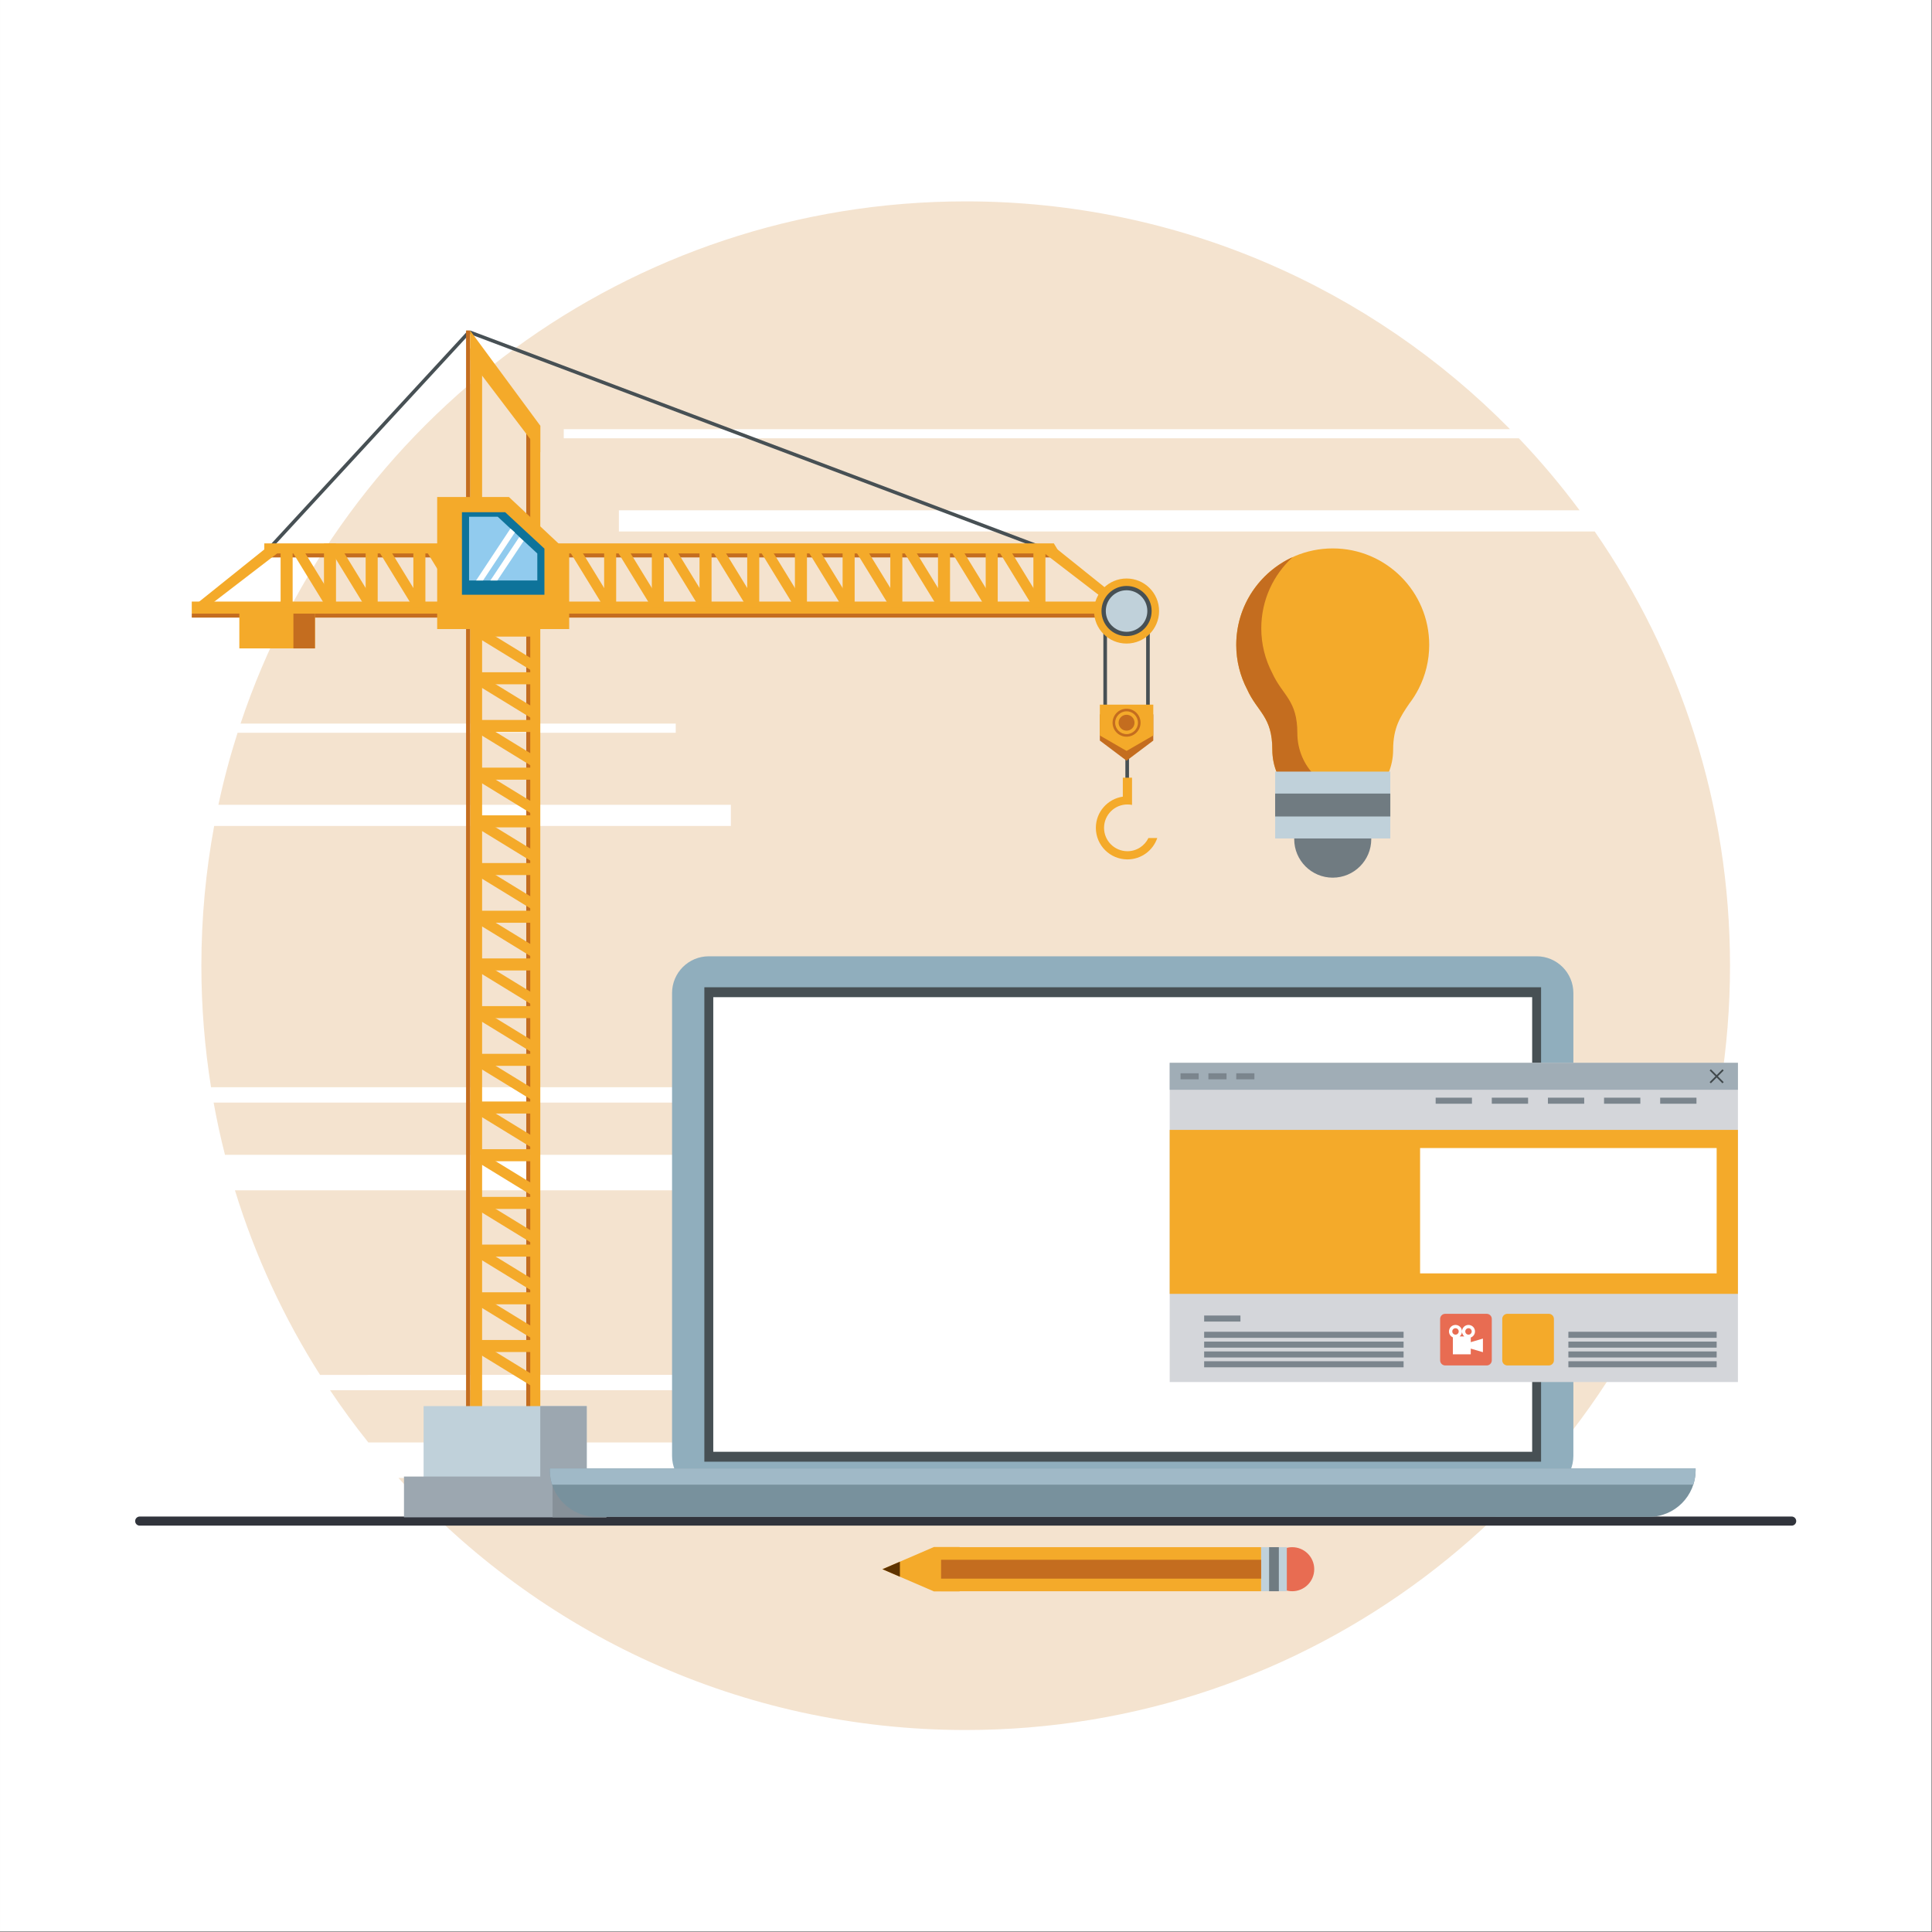 <?xml version="1.0" encoding="utf-8"?>
<!-- Generator: Adobe Illustrator 27.5.0, SVG Export Plug-In . SVG Version: 6.00 Build 0)  -->
<svg version="1.1" id="Capa_1" xmlns="http://www.w3.org/2000/svg" xmlns:xlink="http://www.w3.org/1999/xlink" x="0px" y="0px"
	 viewBox="0 0 2122 2122" style="enable-background:new 0 0 2122 2122;" xml:space="preserve">
<rect x="0" y="0" width="2122" height="2122" fill="#808080" stroke="none"/>
<g>
	<rect x="0.008" y="0.004" style="fill:#FFFFFF;" width="2121.309" height="2121.313"/>
	<g>
		<g>
			<g>
				<path style="fill:#F4E3CF;" d="M258.043,1307.371c22.172,72.211,53.82,140.266,93.492,202.734l893.527-0.078v16.859
					l-882.539,0.07c13.215,19.742,27.25,38.875,42.047,57.379l896.012-0.074l0.004,38.977l-862.926,0.074
					c153.629,169.996,375.828,276.832,623,276.832c377.773,0,697.234-249.543,802.617-592.773H258.043z"/>
			</g>
			<g>
				<path style="fill:#F4E3CF;" d="M1886.703,1211.004H234.621c3.5,19.371,7.676,38.512,12.48,57.395h1627.117
					C1879.027,1249.516,1883.199,1230.375,1886.703,1211.004z"/>
			</g>
			<g>
				<path style="fill:#F4E3CF;" d="M742.18,794.777v10.055H260.926c-8.262,25.844-15.297,52.231-21.051,79.094h562.859v23.254
					H235.223c-9.195,49.762-14.047,101.051-14.047,153.48c0,45.434,3.66,90.016,10.609,133.488h1657.754
					c6.949-43.473,10.609-88.055,10.609-133.488c0-177.16-54.926-341.465-148.613-476.918H679.754v-23.25h1055.152
					c-20.598-27.723-42.844-54.148-66.633-79.094H619.199v-10.055h1039.258c-152.238-154.414-363.824-250.168-597.797-250.168
					c-370.703,0-685.25,240.293-796.473,573.602H742.18z"/>
			</g>
		</g>
	</g>
	<g>
		
			<line style="fill:none;stroke:#31343C;stroke-width:9.978;stroke-linecap:round;stroke-linejoin:round;stroke-miterlimit:10;" x1="153.445" y1="1670.68" x2="1967.875" y2="1670.68"/>
	</g>
</g>
<g>
	<g>
		<polygon style="fill:#475054;" points="298.184,602.625 295.938,599.359 514.055,362.984 516.313,366.254 		"/>
		<polygon style="fill:#475054;" points="1148.234,605.078 1150.484,601.809 516.445,362.984 514.199,366.254 		"/>
		<g>
			<g>
				<g>
					<rect x="210.621" y="660.742" style="fill:#F4AA2A;" width="1030.5" height="13.219"/>
					<polygon style="fill:#F4AA2A;" points="290.289,596.832 290.289,610.051 1165.5,610.051 1157.48,596.832 					"/>
					<rect x="292.805" y="607.867" style="fill:#C46D1F;" width="868.711" height="4.375"/>
					<rect x="210.621" y="673.961" style="fill:#C46D1F;" width="1030.5" height="4.383"/>
				</g>
				<g>
					<rect x="401.621" y="603.445" style="fill:#F4AA2A;" width="13.215" height="63.906"/>
					<polygon style="fill:#F4AA2A;" points="401.621,667.352 414.836,667.352 375.672,603.445 362.453,603.445 					"/>
				</g>
				<g>
					<rect x="454.004" y="603.445" style="fill:#F4AA2A;" width="13.223" height="63.906"/>
					<polygon style="fill:#F4AA2A;" points="454.004,667.352 467.227,667.352 428.055,603.445 414.836,603.445 					"/>
				</g>
				<g>
					<rect x="506.395" y="603.445" style="fill:#F4AA2A;" width="13.215" height="63.906"/>
					<polygon style="fill:#F4AA2A;" points="506.395,667.352 519.609,667.352 480.445,603.445 467.227,603.445 					"/>
				</g>
				<g>
					<rect x="558.781" y="603.445" style="fill:#F4AA2A;" width="13.211" height="63.906"/>
					<polygon style="fill:#F4AA2A;" points="558.781,667.352 571.992,667.352 532.824,603.445 519.609,603.445 					"/>
				</g>
				<g>
					<rect x="611.164" y="603.445" style="fill:#F4AA2A;" width="13.215" height="63.906"/>
					<polygon style="fill:#F4AA2A;" points="611.164,667.352 624.379,667.352 585.211,603.445 571.992,603.445 					"/>
				</g>
				<g>
					<rect x="663.555" y="603.445" style="fill:#F4AA2A;" width="13.207" height="63.906"/>
					<polygon style="fill:#F4AA2A;" points="663.555,667.352 676.762,667.352 637.594,603.445 624.379,603.445 					"/>
				</g>
				<g>
					<rect x="715.93" y="603.445" style="fill:#F4AA2A;" width="13.223" height="63.906"/>
					<polygon style="fill:#F4AA2A;" points="715.93,667.352 729.152,667.352 689.98,603.445 676.762,603.445 					"/>
				</g>
				<g>
					<rect x="768.316" y="603.445" style="fill:#F4AA2A;" width="13.215" height="63.906"/>
					<polygon style="fill:#F4AA2A;" points="768.316,667.352 781.531,667.352 742.367,603.445 729.152,603.445 					"/>
				</g>
				<g>
					<rect x="820.703" y="603.445" style="fill:#F4AA2A;" width="13.219" height="63.906"/>
					<polygon style="fill:#F4AA2A;" points="820.703,667.352 833.922,667.352 794.754,603.445 781.531,603.445 					"/>
				</g>
				<g>
					<rect x="873.082" y="603.445" style="fill:#F4AA2A;" width="13.223" height="63.906"/>
					<polygon style="fill:#F4AA2A;" points="873.082,667.352 886.305,667.352 847.141,603.445 833.922,603.445 					"/>
				</g>
				<g>
					<rect x="925.473" y="603.445" style="fill:#F4AA2A;" width="13.219" height="63.906"/>
					<polygon style="fill:#F4AA2A;" points="925.473,667.352 938.691,667.352 899.523,603.445 886.305,603.445 					"/>
				</g>
				<g>
					<rect x="977.863" y="603.445" style="fill:#F4AA2A;" width="13.215" height="63.906"/>
					<polygon style="fill:#F4AA2A;" points="977.863,667.352 991.078,667.352 951.91,603.445 938.691,603.445 					"/>
				</g>
				<g>
					<rect x="1030.246" y="603.445" style="fill:#F4AA2A;" width="13.215" height="63.906"/>
					<polygon style="fill:#F4AA2A;" points="1030.246,667.352 1043.461,667.352 1004.297,603.445 991.078,603.445 					"/>
				</g>
				<g>
					<rect x="1082.637" y="603.445" style="fill:#F4AA2A;" width="13.211" height="63.906"/>
					<polygon style="fill:#F4AA2A;" points="1082.637,667.352 1095.848,667.352 1056.68,603.445 1043.461,603.445 					"/>
				</g>
				<g>
					<rect x="1135.02" y="603.445" style="fill:#F4AA2A;" width="13.215" height="63.906"/>
					<polygon style="fill:#F4AA2A;" points="1135.02,667.352 1148.234,667.352 1109.066,603.445 1095.848,603.445 					"/>
				</g>
				<g>
					<polygon style="fill:#F4AA2A;" points="1224.84,667.352 1241.121,667.352 1161.453,603.445 1141.617,603.445 					"/>
				</g>
			</g>
			<g>
				<g>
					<rect x="516.297" y="382.73" style="fill:#F4AA2A;" width="13.219" height="1174.625"/>
					<rect x="580.207" y="467.578" style="fill:#F4AA2A;" width="13.215" height="1089.777"/>
					<rect x="578.016" y="467.578" style="fill:#C46D1F;" width="4.379" height="1089.777"/>
					<rect x="511.91" y="362.984" style="fill:#C46D1F;" width="4.387" height="1194.371"/>
				</g>
				<g>
					<rect x="522.902" y="1471.762" style="fill:#F4AA2A;" width="63.914" height="13.219"/>
					<polygon style="fill:#F4AA2A;" points="522.902,1484.98 522.902,1471.762 586.816,1510.934 586.816,1524.152 					"/>
				</g>
				<g>
					<rect x="522.902" y="1419.379" style="fill:#F4AA2A;" width="63.914" height="13.211"/>
					<polygon style="fill:#F4AA2A;" points="522.902,1432.59 522.902,1419.379 586.816,1458.551 586.816,1471.762 					"/>
				</g>
				<g>
					<rect x="522.902" y="1366.992" style="fill:#F4AA2A;" width="63.914" height="13.215"/>
					<polygon style="fill:#F4AA2A;" points="522.902,1380.207 522.902,1366.992 586.816,1406.164 586.816,1419.379 					"/>
				</g>
				<g>
					<rect x="522.902" y="1314.609" style="fill:#F4AA2A;" width="63.914" height="13.215"/>
					<polygon style="fill:#F4AA2A;" points="522.902,1327.824 522.902,1314.609 586.816,1353.781 586.816,1366.992 					"/>
				</g>
				<g>
					<rect x="522.902" y="1262.219" style="fill:#F4AA2A;" width="63.914" height="13.219"/>
					<polygon style="fill:#F4AA2A;" points="522.902,1275.438 522.902,1262.219 586.816,1301.391 586.816,1314.609 					"/>
				</g>
				<g>
					<rect x="522.902" y="1209.84" style="fill:#F4AA2A;" width="63.914" height="13.219"/>
					<polygon style="fill:#F4AA2A;" points="522.902,1223.059 522.902,1209.84 586.816,1249.008 586.816,1262.219 					"/>
				</g>
				<g>
					<rect x="522.902" y="1157.457" style="fill:#F4AA2A;" width="63.914" height="13.211"/>
					<polygon style="fill:#F4AA2A;" points="522.902,1170.668 522.902,1157.457 586.816,1196.621 586.816,1209.84 					"/>
				</g>
				<g>
					<rect x="522.902" y="1105.066" style="fill:#F4AA2A;" width="63.914" height="13.219"/>
					<polygon style="fill:#F4AA2A;" points="522.902,1118.285 522.902,1105.066 586.816,1144.234 586.816,1157.457 					"/>
				</g>
				<g>
					<rect x="522.902" y="1052.684" style="fill:#F4AA2A;" width="63.914" height="13.219"/>
					<polygon style="fill:#F4AA2A;" points="522.902,1065.902 522.902,1052.684 586.816,1091.855 586.816,1105.066 					"/>
				</g>
				<g>
					<rect x="522.902" y="1000.293" style="fill:#F4AA2A;" width="63.914" height="13.219"/>
					<polygon style="fill:#F4AA2A;" points="522.902,1013.512 522.902,1000.293 586.816,1039.461 586.816,1052.684 					"/>
				</g>
				<g>
					<rect x="522.902" y="947.91" style="fill:#F4AA2A;" width="63.914" height="13.219"/>
					<polygon style="fill:#F4AA2A;" points="522.902,961.129 522.902,947.91 586.816,987.082 586.816,1000.293 					"/>
				</g>
				<g>
					<rect x="522.902" y="895.523" style="fill:#F4AA2A;" width="63.914" height="13.215"/>
					<polygon style="fill:#F4AA2A;" points="522.902,908.738 522.902,895.523 586.816,934.695 586.816,947.91 					"/>
				</g>
				<g>
					<rect x="522.902" y="843.137" style="fill:#F4AA2A;" width="63.914" height="13.223"/>
					<polygon style="fill:#F4AA2A;" points="522.902,856.359 522.902,843.137 586.816,882.305 586.816,895.523 					"/>
				</g>
				<g>
					<rect x="522.902" y="790.762" style="fill:#F4AA2A;" width="63.914" height="13.211"/>
					<polygon style="fill:#F4AA2A;" points="522.902,803.973 522.902,790.762 586.816,829.926 586.816,843.137 					"/>
				</g>
				<g>
					<rect x="522.902" y="738.371" style="fill:#F4AA2A;" width="63.914" height="13.215"/>
					<polygon style="fill:#F4AA2A;" points="522.902,751.586 522.902,738.371 586.816,777.539 586.816,790.762 					"/>
				</g>
				<g>
					<rect x="522.902" y="685.988" style="fill:#F4AA2A;" width="63.914" height="13.215"/>
					<polygon style="fill:#F4AA2A;" points="522.902,699.203 522.902,685.988 586.816,725.156 586.816,738.371 					"/>
				</g>
				<g>
					<polygon style="fill:#F4AA2A;" points="516.297,395.176 516.297,362.984 593.422,467.578 593.422,496.73 					"/>
				</g>
			</g>
			<g>
				<polygon style="fill:#F4AA2A;" points="625.168,690.926 480.168,690.926 480.168,545.918 559.031,545.918 625.168,607.918 				
					"/>
				<g>
					<polygon style="fill:#0E739A;" points="597.965,653.211 507.367,653.211 507.367,562.613 554.859,562.613 597.965,602.574 
											"/>
					<polygon style="fill:#91CBEE;" points="590.152,637.586 515.184,637.586 515.184,567.563 546.676,567.563 590.152,607.918 
											"/>
				</g>
			</g>
			<g>
				<g>
					<rect x="1211.879" y="671.117" style="fill:#475054;" width="3.969" height="118.023"/>
					<rect x="1258.863" y="671.117" style="fill:#475054;" width="3.969" height="118.023"/>
				</g>
				<g>
					<rect x="1236.051" y="793.793" style="fill:#475054;" width="3.969" height="77.582"/>
				</g>
				<polygon style="fill:#C46D1F;" points="1208,784.652 1208,813.402 1237.359,835.504 1266.707,813.402 1266.707,784.652 				"/>
				<path style="fill:#F4AA2A;" d="M1273.078,671.117c0,19.731-15.988,35.731-35.719,35.731c-19.738,0-35.727-16-35.727-35.731
					c0-19.727,15.988-35.719,35.727-35.719C1257.09,635.398,1273.078,651.391,1273.078,671.117z"/>
				<path style="fill:#475054;" d="M1264.898,671.117c0,15.211-12.328,27.547-27.539,27.547s-27.543-12.336-27.543-27.547
					c0-15.211,12.332-27.535,27.543-27.535S1264.898,655.906,1264.898,671.117z"/>
				<path style="fill:#C0D1DA;" d="M1260.168,671.117c0,12.606-10.219,22.813-22.809,22.813c-12.602,0-22.816-10.207-22.816-22.813
					c0-12.598,10.215-22.809,22.816-22.809C1249.949,648.309,1260.168,658.519,1260.168,671.117z"/>
				<polygon style="fill:#F4AA2A;" points="1208,773.93 1208,807.824 1237.359,824.773 1266.707,807.824 1266.707,773.93 				"/>
				<path style="fill:#C46D1F;" d="M1246.098,793.793c0,4.82-3.918,8.738-8.738,8.738c-4.836,0-8.75-3.918-8.75-8.738
					c0-4.832,3.914-8.746,8.75-8.746C1242.18,785.047,1246.098,788.961,1246.098,793.793z"/>
				<path style="fill:#C46D1F;" d="M1237.359,778.43c-8.484,0-15.367,6.875-15.367,15.363c0,8.476,6.883,15.359,15.367,15.359
					c8.477,0,15.355-6.883,15.355-15.359C1252.715,785.305,1245.836,778.43,1237.359,778.43z M1237.359,806.316
					c-6.918,0-12.527-5.609-12.527-12.523c0-6.918,5.609-12.527,12.527-12.527c6.91,0,12.52,5.609,12.52,12.527
					C1249.879,800.707,1244.27,806.316,1237.359,806.316z"/>
				<path style="fill:#F4AA2A;" d="M1261.371,920.449c-4.156,8.563-12.91,14.477-23.066,14.477
					c-14.184,0-25.676-11.496-25.676-25.676c0-14.176,11.492-25.676,25.676-25.676c1.723,0,3.41,0.176,5.031,0.504v-0.504h0.02
					v-29.41h-10.109V875c-16.742,2.449-29.617,16.828-29.617,34.25c0,19.148,15.527,34.668,34.676,34.668
					c15.211,0,28.109-9.824,32.773-23.469H1261.371z"/>
			</g>
		</g>
		<rect x="465.266" y="1544.375" style="fill:#C0D1DA;" width="179.184" height="99.789"/>
		<rect x="593.422" y="1544.375" style="fill:#9CA7B0;" width="51.027" height="99.789"/>
		<rect x="443.715" y="1621.746" style="fill:#9CA7B0;" width="222.293" height="44.82"/>
		<rect x="606.875" y="1621.746" style="fill:#879199;" width="59.133" height="44.82"/>
		<polygon style="fill:#FFFFFF;" points="530.527,637.586 522.902,637.586 560.652,580.527 565.512,584.797 		"/>
		<polygon style="fill:#FFFFFF;" points="546.219,637.586 538.594,637.586 570.285,589.945 575.148,594.211 		"/>
		<rect x="355.84" y="596.832" style="fill:#F4AA2A;" width="13.219" height="77.129"/>
		<g>
			<polygon style="fill:#F4AA2A;" points="358.66,667.352 371.879,667.352 332.707,603.445 319.496,603.445 			"/>
		</g>
		<rect x="308.211" y="603.445" style="fill:#F4AA2A;" width="13.211" height="63.906"/>
		<g>
			<g>
				<polygon style="fill:#F4AA2A;" points="226.898,667.352 210.621,667.352 290.289,603.445 310.113,603.445 				"/>
			</g>
		</g>
		<rect x="262.875" y="673.961" style="fill:#F4AA2A;" width="83.043" height="38.215"/>
		<rect x="322.273" y="673.961" style="fill:#C46D1F;" width="23.645" height="38.215"/>
	</g>
	<g>
		<path style="fill:#707B81;" d="M1506.117,921.664c0,23.367-18.945,42.316-42.32,42.316c-23.367,0-42.309-18.949-42.309-42.316
			c0-23.371,18.941-42.316,42.309-42.316C1487.172,879.348,1506.117,898.293,1506.117,921.664z"/>
		<path style="fill:#F4AA2A;" d="M1558.324,756.234h-0.008c7.305-14.395,11.453-30.664,11.453-47.918
			c0-58.527-47.441-105.969-105.973-105.969c-58.523,0-105.969,47.441-105.969,105.969c0,17.609,4.324,34.199,11.918,48.816l0,0
			c11.406,25.191,27.719,29.695,27.719,66.34c0,36.641,29.699,66.348,66.332,66.348c36.645,0,66.344-29.707,66.344-66.348
			c0-24.629,8.207-36.645,17.738-50.68c3.922-5.106,7.387-10.586,10.332-16.375C1558.25,756.359,1558.281,756.305,1558.324,756.234z
			"/>
		<path style="fill:#C46D1F;" d="M1491.281,871.617c-36.641,0-66.344-29.699-66.344-66.344c0-36.641-16.297-41.152-27.707-66.348
			c-7.598-14.613-11.918-31.199-11.918-48.809c0-30.953,13.277-58.801,34.441-78.176c-36.531,16.727-61.926,53.574-61.926,96.375
			c0,17.609,4.324,34.199,11.918,48.816c11.406,25.191,27.719,29.695,27.719,66.34c0,36.641,29.699,66.348,66.332,66.348
			c19.527,0,37.086-8.441,49.223-21.863C1506.203,870.32,1498.895,871.617,1491.281,871.617z"/>
		<rect x="1400.563" y="847.477" style="fill:#C0D1DA;" width="126.48" height="73.441"/>
		<rect x="1400.563" y="871.617" style="fill:#707B81;" width="126.48" height="25.156"/>
	</g>
	<g>
		<path style="fill:#90AEBD;" d="M1728.105,1599.086c0,22.301-18.09,40.383-40.383,40.383H778.531
			c-22.301,0-40.383-18.082-40.383-40.383v-508.367c0-22.301,18.082-40.383,40.383-40.383h909.191
			c22.293,0,40.383,18.082,40.383,40.383V1599.086z"/>
		<rect x="773.617" y="1084.367" style="fill:#475054;" width="919.012" height="521.074"/>
		<rect x="783.414" y="1095.246" style="fill:#FFFFFF;" width="899.426" height="499.309"/>
		<path style="fill:#78919D;" d="M603.894,1612.848v1.895c0,28.352,22.981,51.344,51.336,51.344h1155.793
			c28.352,0,51.328-22.992,51.328-51.344v-1.895H603.894z"/>
		<path style="fill:#A0B9C7;" d="M1859.828,1630.633c1.625-5.004,2.523-10.34,2.523-15.891v-1.895H603.894v1.895
			c0,5.551,0.91,10.887,2.531,15.891H1859.828z"/>
	</g>
	<g>
		<rect x="1284.734" y="1167.348" style="fill:#D4D6DA;" width="624.09" height="350.602"/>
		<rect x="1284.734" y="1241.004" style="fill:#F4AA2A;" width="624.09" height="180.098"/>
		<rect x="1284.734" y="1167.348" style="fill:#A0ADB6;" width="624.09" height="29.601"/>
		<rect x="1576.848" y="1205.633" style="fill:#7B858D;" width="39.863" height="6.641"/>
		<rect x="1296.641" y="1178.824" style="fill:#7B858D;" width="19.938" height="6.644"/>
		<rect x="1327.238" y="1178.824" style="fill:#7B858D;" width="19.938" height="6.644"/>
		<rect x="1357.828" y="1178.824" style="fill:#7B858D;" width="19.934" height="6.644"/>
		<polygon style="fill:#40484B;" points="1893.188,1175.754 1891.871,1174.445 1885.484,1180.836 1879.098,1174.445 
			1877.781,1175.754 1884.168,1182.148 1877.781,1188.535 1879.098,1189.855 1885.484,1183.465 1891.871,1189.855 
			1893.188,1188.535 1886.805,1182.148 		"/>
		<rect x="1322.57" y="1444.898" style="fill:#7B858D;" width="39.859" height="6.641"/>
		<rect x="1322.57" y="1462.73" style="fill:#7B858D;" width="219.055" height="6.644"/>
		<rect x="1322.57" y="1473.535" style="fill:#7B858D;" width="219.055" height="6.637"/>
		<rect x="1322.57" y="1484.332" style="fill:#7B858D;" width="219.055" height="6.645"/>
		<rect x="1322.57" y="1495.129" style="fill:#7B858D;" width="219.055" height="6.652"/>
		<rect x="1722.617" y="1462.73" style="fill:#7B858D;" width="162.867" height="6.644"/>
		<rect x="1722.617" y="1473.535" style="fill:#7B858D;" width="162.867" height="6.637"/>
		<rect x="1722.617" y="1484.332" style="fill:#7B858D;" width="162.867" height="6.645"/>
		<rect x="1722.617" y="1495.129" style="fill:#7B858D;" width="162.867" height="6.652"/>
		<rect x="1638.5" y="1205.633" style="fill:#7B858D;" width="39.859" height="6.641"/>
		<rect x="1700.145" y="1205.633" style="fill:#7B858D;" width="39.863" height="6.641"/>
		<rect x="1761.797" y="1205.633" style="fill:#7B858D;" width="39.863" height="6.641"/>
		<rect x="1823.449" y="1205.633" style="fill:#7B858D;" width="39.855" height="6.641"/>
		<rect x="1559.742" y="1260.945" style="fill:#FFFFFF;" width="325.738" height="137.668"/>
		<g>
			<path style="fill:#E86C52;" d="M1638.5,1494.129c0,3.102-2.52,5.613-5.629,5.613h-45.488c-3.105,0-5.617-2.512-5.617-5.613
				v-45.504c0-3.098,2.512-5.613,5.617-5.613h45.488c3.109,0,5.629,2.516,5.629,5.613V1494.129z"/>
			<path style="fill:#FFFFFF;" d="M1615.402,1474.148v-5.094c2.723-1.016,4.645-3.621,4.645-6.68c0-3.953-3.188-7.137-7.129-7.137
				c-3.949,0-7.145,3.184-7.145,7.137c0,2.211,1.008,4.188,2.594,5.496h-5.184c1.582-1.309,2.59-3.285,2.59-5.496
				c0-3.953-3.191-7.137-7.137-7.137c-3.941,0-7.137,3.184-7.137,7.137c0,2.914,1.742,5.418,4.258,6.523v18.621h19.645v-6.277
				l13.363,3.922v-14.938L1615.402,1474.148z M1612.918,1458.832c1.953,0,3.535,1.59,3.535,3.543c0,1.949-1.582,3.531-3.535,3.531
				c-1.961,0-3.543-1.582-3.543-3.531C1609.375,1460.422,1610.957,1458.832,1612.918,1458.832z M1598.637,1458.832
				c1.953,0,3.531,1.59,3.531,3.543c0,1.949-1.578,3.531-3.531,3.531c-1.961,0-3.539-1.582-3.539-3.531
				C1595.098,1460.422,1596.676,1458.832,1598.637,1458.832z"/>
		</g>
		<path style="fill:#F4AA2A;" d="M1706.734,1494.129c0,3.102-2.516,5.613-5.629,5.613h-45.492c-3.102,0-5.621-2.512-5.621-5.613
			v-45.504c0-3.098,2.52-5.613,5.621-5.613h45.492c3.113,0,5.629,2.516,5.629,5.613V1494.129z"/>
	</g>
	<g>
		<polygon style="fill:#F4AA2A;" points="1025.805,1699.133 969.23,1723.531 1025.805,1747.926 1053.977,1747.926 
			1053.977,1699.133 		"/>
		<polygon style="fill:#5E3300;" points="988.394,1715.27 969.23,1723.531 988.394,1731.789 		"/>
		<path style="fill:#E86C52;" d="M1443.48,1723.531c0,13.359-10.836,24.191-24.199,24.191s-24.195-10.832-24.195-24.191
			c0-13.367,10.832-24.199,24.195-24.199S1443.48,1710.164,1443.48,1723.531z"/>
		<rect x="1033.629" y="1699.332" style="fill:#F4AA2A;" width="351.527" height="48.391"/>
		<rect x="1385.156" y="1699.332" style="fill:#C0D1DA;" width="28.211" height="48.391"/>
		<rect x="1393.906" y="1699.332" style="fill:#707B81;" width="10.711" height="48.391"/>
		<rect x="1033.629" y="1713.164" style="fill:#C46D1F;" width="351.527" height="20.73"/>
	</g>
</g>
</svg>
